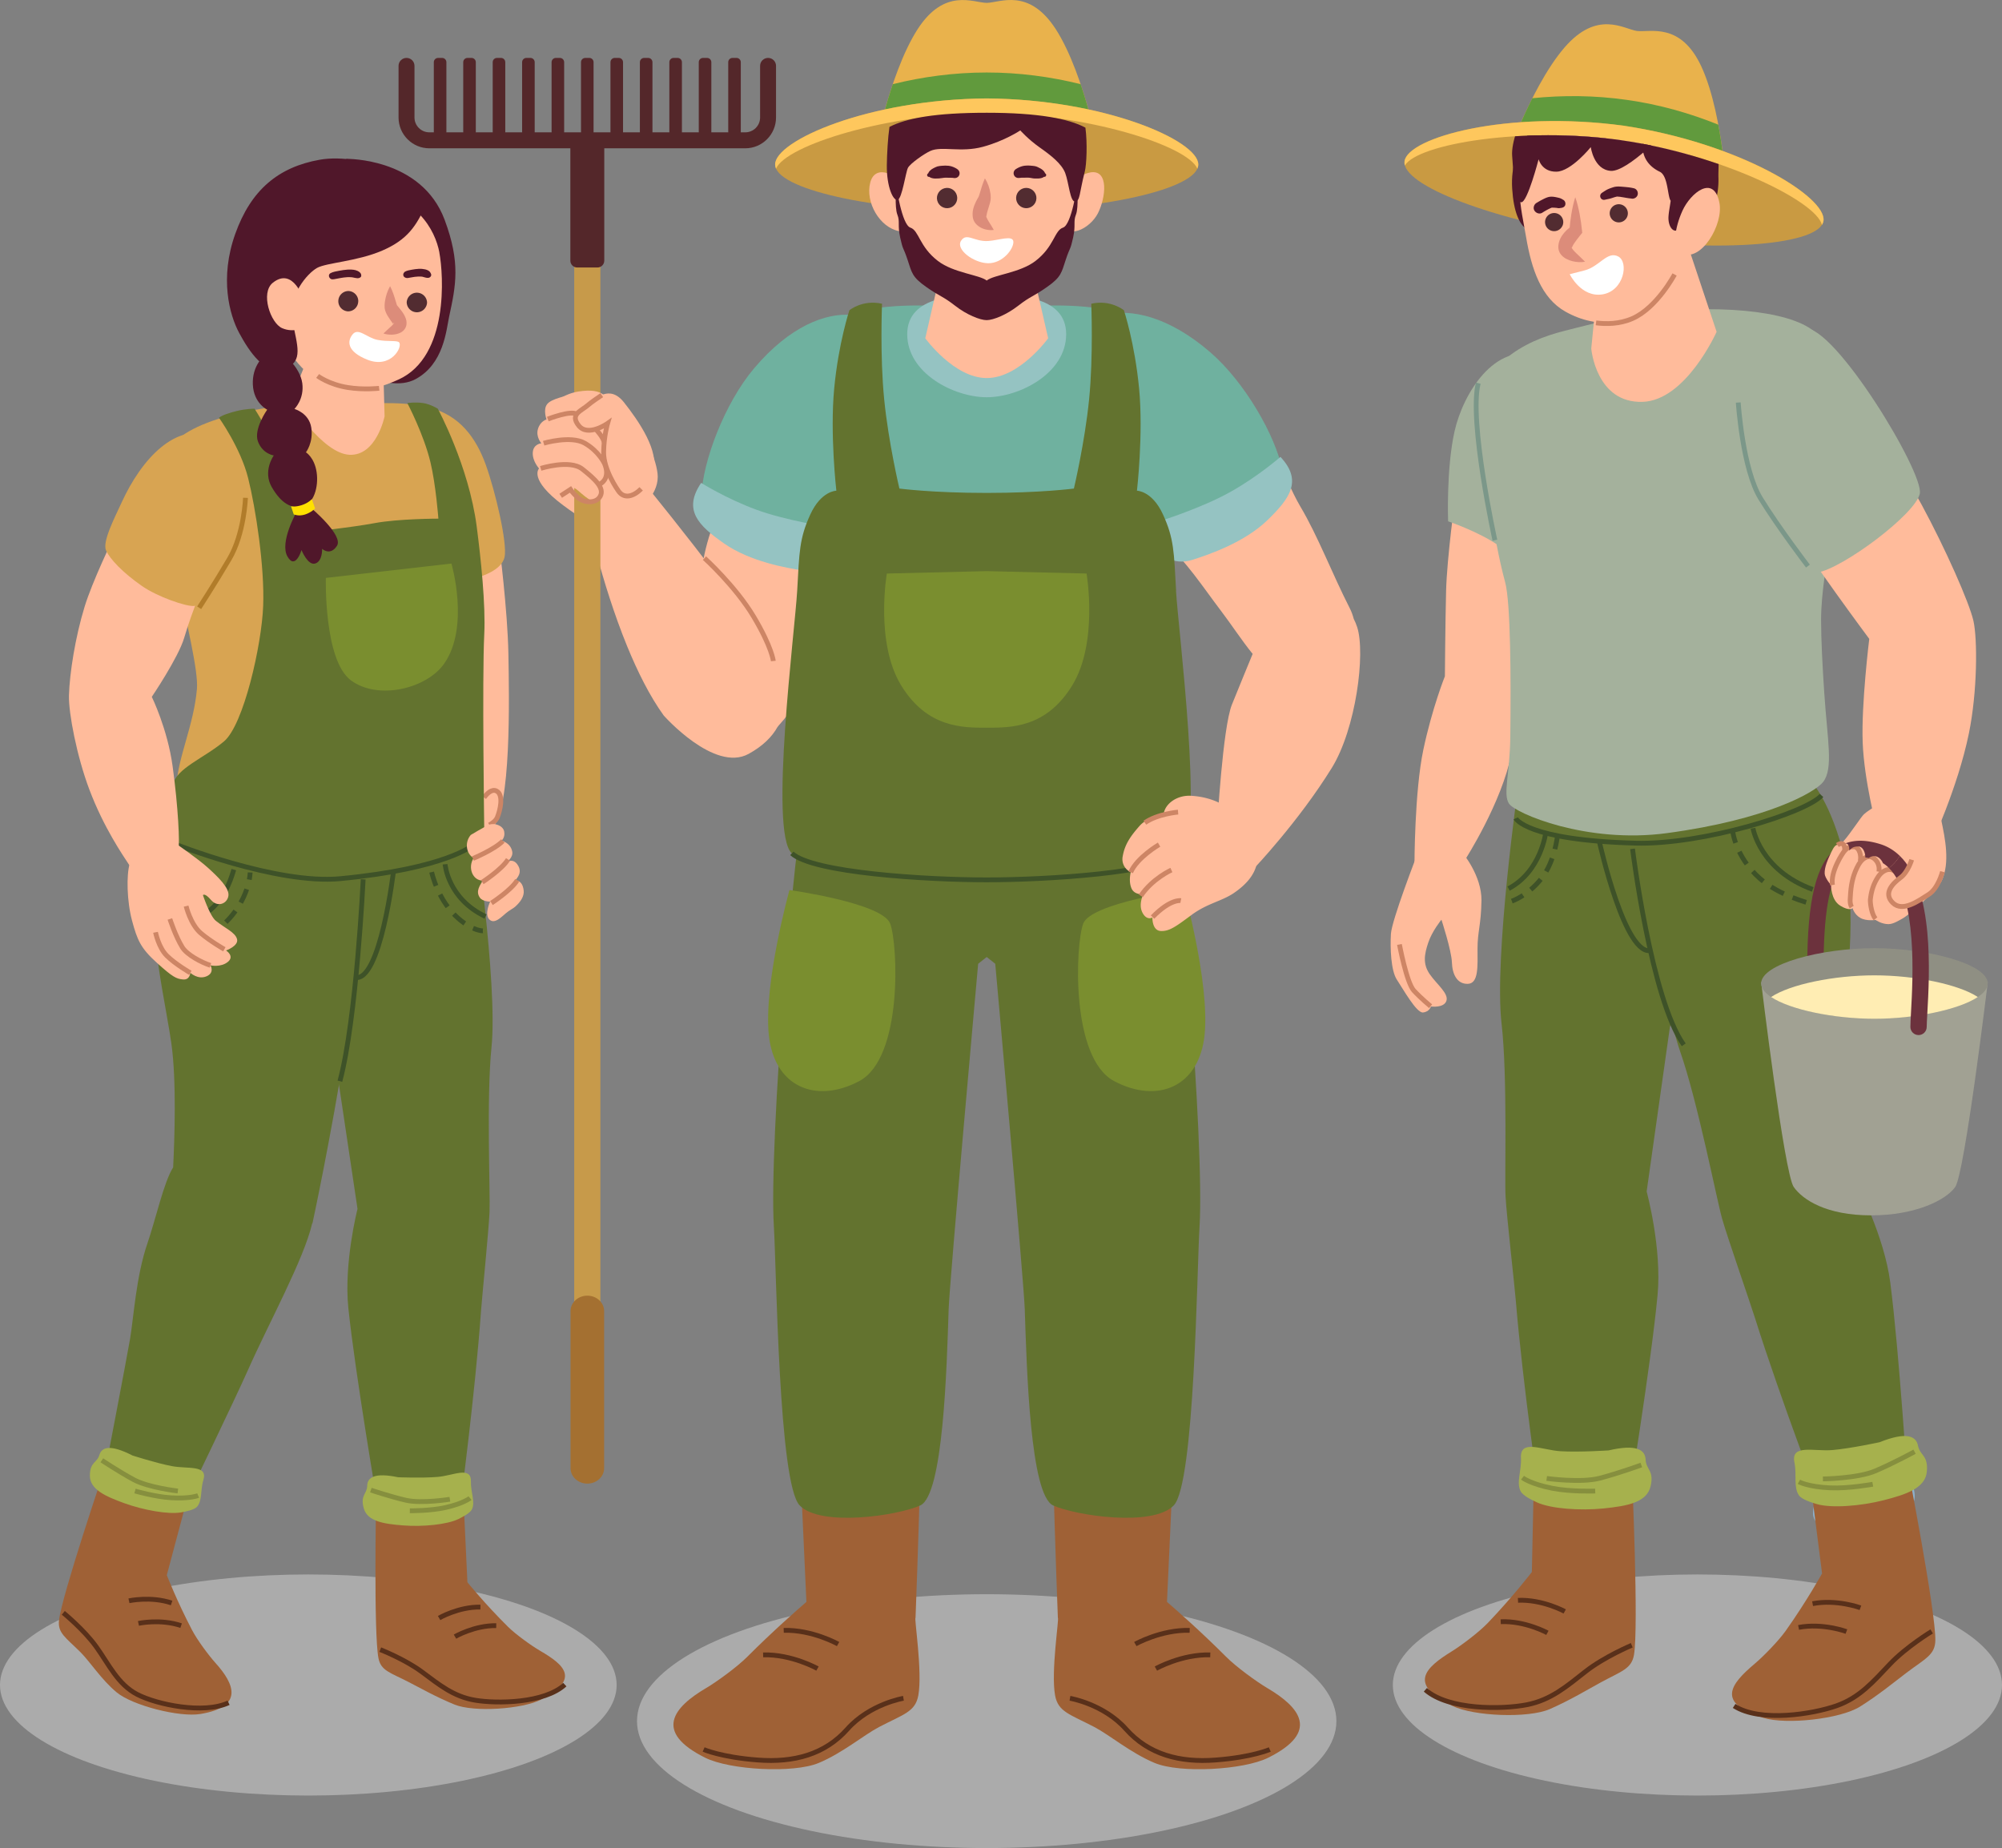 <svg id="OBJECTS" xmlns="http://www.w3.org/2000/svg" viewBox="0 0 417.18 385.15"><rect x="0" y="0" width="417.18" height="385.15" fill="#808080" stroke="none"/><defs><clipPath id="clippath"><path d="M337.84 29.22c-20.37-2.9-42.37.75-45.08 5.26 1.41 4.93 16.41 37.02 39.09 40.49 22.74 3 45.09-23.77 47.82-28.11-1.35-5.09-21.45-14.73-41.82-17.63Z" style="fill:none"/></clipPath><style>.cls-1{stroke:#59301a}.cls-1,.cls-2,.cls-3,.cls-7,.cls-8,.cls-9{fill:none;stroke-miterlimit:10}.cls-10{fill:#a6b14d}.cls-12{fill:#fff}.cls-13{fill:#9f6136}.cls-14{fill:#619a3d}.cls-17{fill:#d9d9d9;opacity:.49}.cls-18{fill:#a4b19c}.cls-2{stroke-dasharray:0 0 3 2}.cls-2,.cls-7{stroke:#3e5228}.cls-19{fill:#e9b24c}.cls-3{stroke:#cd8565}.cls-21{fill:#50172a}.cls-23{fill:#ffbb9b}.cls-24{fill:#63732f}.cls-25{fill:#6c323d}.cls-26{fill:#d8a452}.cls-27{fill:#dc8c7a}.cls-28{fill:#c99a42}.cls-30{fill:#95c3c2}.cls-31{fill:#6fb19f}.cls-33{fill:#7a8e2f}.cls-8{stroke:#7b9789}.cls-34{fill:#522c31}.cls-35{fill:#fec75d}.cls-36{fill:#54272a}.cls-9{stroke:#868f3e}</style></defs><ellipse class="cls-17" cx="205.61" cy="358.7" rx="72.87" ry="26.45"/><path class="cls-13" d="M264.11 351.83c-2.37-1.41-6.55-4.46-8.67-6.6-5.15-5.17-10.51-9.87-12.26-11.38l1.17-25.61-24.83 1.15s.41 14.54.92 27.79c.31.03-1.48 11.21-.58 16.16.63 3.45 3.1 3.93 8.19 6.59 3.18 1.67 7.61 5.42 12.57 7.49 5.27 2.2 18.51 1.47 23.67-1.1 10.84-5.41 6.54-10.52-.17-14.49Z"/><path class="cls-1" d="M236.58 342.64s5.36-3.02 11.33-2.86m-7.04 7.97s5.36-3.02 11.33-2.86m-29.24 9.05s7.01 1.17 11.69 6.43 11.11 7.02 18.7 6.43c7.6-.58 11.25-2.19 11.25-2.19"/><path class="cls-13" d="M147.11 351.83c2.37-1.41 6.55-4.46 8.67-6.6 5.15-5.17 10.51-9.87 12.26-11.38l-1.17-25.61 24.83 1.15s-.41 14.54-.92 27.79c-.31.03 1.48 11.21.58 16.16-.63 3.45-3.1 3.93-8.19 6.59-3.18 1.67-7.61 5.42-12.57 7.49-5.27 2.2-18.51 1.47-23.67-1.1-10.84-5.41-6.54-10.52.17-14.49Z"/><path class="cls-1" d="M174.64 342.64s-5.36-3.02-11.33-2.86m7.04 7.97s-5.36-3.02-11.33-2.86m29.24 9.05s-7.01 1.17-11.69 6.43-11.11 7.02-18.7 6.43c-7.6-.58-11.25-2.19-11.25-2.19"/><path class="cls-24" d="M243.4 166.38c-.93-2.73-74.65-2.73-75.59 0-2.2 6.47-7.63 72.03-6.55 89.25.55 8.82.99 53.62 5.38 58.12 4.39 4.51 20.33 2.15 25.12 0s5.52-28.45 5.92-40.9c.17-5.52 6.15-71.99 6.15-71.99s.66-.52 1.78-1.41c1.12.89 1.78 1.41 1.78 1.41s5.98 66.47 6.15 71.99c.41 12.45 1.13 38.75 5.92 40.9s20.73 4.51 25.12 0c4.39-4.5 4.83-49.31 5.38-58.12 1.08-17.22-4.36-82.78-6.55-89.25Z"/><path class="cls-33" d="M164.51 185.49s19.37 2.69 20.99 7c1.61 4.3 2.69 27.99-6.46 32.83s-17.76 1.08-18.84-9.69c-1.08-10.76 4.31-30.14 4.31-30.14m82.2 0s-19.37 2.69-20.99 7c-1.61 4.3-2.69 27.99 6.46 32.83s17.76 1.08 18.84-9.69c1.08-10.76-4.31-30.14-4.31-30.14"/><path class="cls-23" d="M282.8 130.67c-.2-.62-.44-1.17-.7-1.68-.21-.79-.48-1.54-.83-2.22-3.75-7.36-6.63-15.03-10.32-21.24s-7.25-18.97-15.98-21.6c-8.73-2.62-16.78 9.42-19.09 15.35-2.3 5.93 4.87 13.64 7.59 14.95 2.73 1.32 7.74 8.87 10.95 13.06 2.06 2.7 4.43 6.32 6.61 8.99-.87 2.11-2.85 6.91-4.32 10.56-1.93 4.81-3.07 25.34-3.07 25.34l7.62 8.87s9.34-9.81 16.26-21.01c5.03-8.15 7.07-23.87 5.28-29.38Z"/><path class="cls-31" d="M245.71 176.94s-.86-42.5-1.26-50.74c-.54-11.38 1.82-39.57-1.93-52.77-3.67-12.9-27.5-9.31-36.91-9.31s-33.25-3.59-36.91 9.31c-3.75 13.2-1.39 41.39-1.93 52.77-.39 8.24-1.26 50.74-1.26 50.74s24.21 4.62 40.1 4.62 40.1-4.62 40.1-4.62"/><path class="cls-19" d="M229.58 34.45c0 .06-3.36-18.71-9.57-28.36-5.62-8.7-11.59-5.54-14.4-5.49-2.81-.04-8.78-3.2-14.4 5.49-6.21 9.65-9.57 28.42-9.57 28.36 15.95-.65 31.99-.65 47.95 0Z"/><path class="cls-14" d="M229.58 34.45s-1.52-8.4-4.4-16.91c-6.21-1.54-12.77-2.43-19.57-2.43-6.79 0-13.36.89-19.57 2.43-2.88 8.52-4.4 16.91-4.4 16.91 15.95-.65 31.99-.65 47.95 0Z"/><path class="cls-28" d="M249.7 34.28c.04 5.03-19.74 9.63-44.09 9.88-24.35-.25-44.12-4.85-44.09-9.88 0-4.97 19.49-13.57 44.09-13.76 24.6.19 44.09 8.79 44.09 13.76"/><path class="cls-35" d="M205.61 23.59c20.6 0 41.88 6.73 43.9 11.57.12-.29.19-.58.19-.89 0-4.97-19.49-13.57-44.09-13.76-24.6.19-44.09 8.79-44.09 13.76 0 .3.07.6.19.89 2.01-4.85 23.3-11.57 43.9-11.57"/><path class="cls-30" d="M205.61 61.4c-5.89 0-16.56.09-16.56 8.25s9.76 13.14 16.56 13.14 16.56-4.98 16.56-13.14-10.67-8.25-16.56-8.25"/><path class="cls-23" d="m218.42 70.5-3.24-14.08s-5.5 1.72-9.56 1.72-9.57-1.72-9.57-1.72l-3.24 14.08s5.99 8.29 12.81 8.29 12.8-8.29 12.8-8.29m-37.07-32.47c-1.08 4.11 1.95 9.36 5.98 10.14 4.04.78 3.32-5.3 1.67-8.51-1.65-3.2-6.57-5.74-7.65-1.63m45.76-2.07c-4.03.78-7.05 6.03-5.98 10.14 1.08 4.11 6 1.58 7.65-1.64 1.65-3.21 2.37-9.29-1.67-8.51Z"/><path class="cls-23" d="M188.58 25.98c-1.52 3.64-2.19 7.98-2.19 12.64 0 12.83 7.18 23.23 19.22 23.23s19.22-10.4 19.22-23.23c0-4.66-.67-9-2.19-12.64-3.76-1.34-9.24-2.47-17.03-2.47s-13.26 1.13-17.03 2.47"/><path class="cls-27" d="M205.24 37.17c.62.99.98 2.02 1.15 3.14.07.57.14 1.14-.09 1.97-.15.52-.3 1-.43 1.42s-.23.78-.28 1.08c-.01.07-.02.15-.02.21 0 .03-.04-.03-.05 0-.02.03-.01.17.06.33.27.68.93 1.53 1.51 2.6-.63.1-1.21.02-1.79-.12-.57-.16-1.13-.4-1.67-.88-.26-.24-.54-.54-.73-.99-.1-.21-.18-.52-.2-.75-.02-.19-.03-.37-.03-.56 0-.73.19-1.37.4-1.92s.47-1.02.71-1.45c.14-.14.28-.61.42-1.06.28-.93.56-1.96 1.04-3.02"/><path class="cls-12" d="M205.9 50.23c-2.91.18-4.49-1.85-5.64-.04s2.64 4.62 5.63 4.67 5.29-2.88 5.28-4.43c-.01-1.54-3.02-.34-5.27-.2"/><path class="cls-34" d="M214.36 39.22c-1.13-.28-2.28.41-2.56 1.55-.28 1.13.42 2.28 1.55 2.56s2.28-.42 2.56-1.55-.42-2.28-1.55-2.56"/><path class="cls-21" d="M212.51 37.08c.13-.02.14-.02.03-.01.05 0 .1-.01.15-.02.12-.01.23-.02.35-.02h.6c.23-.01.47-.01.7 0 .1 0 .2.02.3.03.15.02.13.01-.04 0 .05 0 .1.02.15.02.3.05.59.12.89.12h.65c.45 0 1.09-.12 1.39-.47l-.21.12h.17c.38.01.5-.51.19-.7a.4.4 0 0 1-.15-.11l.12.21c-.07-.52-.65-.97-1.09-1.19-.27-.13-.55-.3-.84-.38-.3-.09-.63-.11-.94-.14q-.705-.075-1.41 0c-.65.08-1.26.34-1.81.69-.43.27-.61.79-.41 1.26.21.49.69.67 1.19.58Z"/><path class="cls-34" d="M196.85 39.22c1.13-.28 2.28.41 2.56 1.55.28 1.13-.42 2.28-1.55 2.56s-2.28-.42-2.56-1.55.42-2.28 1.55-2.56"/><path class="cls-21" d="M199.49 35.24c-.56-.35-1.16-.62-1.81-.69q-.705-.075-1.41 0c-.31.03-.64.05-.94.14-.28.08-.57.25-.84.38-.44.22-1.02.68-1.09 1.19l.12-.21s-.1.08-.15.11c-.31.19-.19.71.19.7h.17l-.21-.12c.3.35.9.46 1.34.47.55.01 1.06-.03 1.59-.12.05 0 .1-.02.15-.02-.17.02-.18.02-.04 0 .1 0 .2-.02.3-.03.22-.01.43-.02.65 0 .22.01.43 0 .65.01.1 0 .2 0 .3.01.07 0 .13.01.2.02-.11-.01-.1 0 .03.01.5.09.98-.09 1.19-.58.2-.47.02-.99-.41-1.26Z"/><path class="cls-3" d="M196.39 59.15s1.99 2.57 9.22 2.57 9.22-2.57 9.22-2.57"/><path class="cls-21" d="M185.35 26.45c-.33 2.21-.52 5.62-.55 7.95-.06 4.6 1.36 7.55 2.27 7.25s1.66-5.74 2.12-6.65c.45-.91 3.45-3 4.72-3.56 2.36-1.04 6.33.4 10.9-.84s7.8-3.42 7.8-3.42 1.64 1.85 3.99 3.51c2.34 1.65 4.62 3.4 5.37 5.37.75 1.96 1.02 6.09 2.08 5.94s.81-1.58 2-6.24c.37-1.45.57-5.87.13-9.16-3.52-1.87-9.86-3.1-20.55-3.1s-16.69 1.11-20.26 2.94Z"/><path class="cls-21" d="M224.47 38.62s-1.15 8.22-2.96 8.82-1.81 3.93-5.74 6.95c-3.25 2.5-8.69 2.87-10.16 4.08-1.47-1.2-6.91-1.58-10.16-4.08-3.93-3.02-3.93-6.34-5.74-6.95-1.81-.6-2.96-8.82-2.96-8.82s-.36 4.59.24 6.1 0 2.11.6 4.83.6 1.81 1.51 4.53.91 3.63 3.93 5.74 3.32 1.81 6.04 3.93c2.34 1.82 5.13 2.97 6.53 2.97s4.19-1.15 6.53-2.97c2.72-2.11 3.02-1.81 6.04-3.93 3.02-2.11 3.02-3.02 3.93-5.74s.91-1.81 1.51-4.53 0-3.32.6-4.83.24-6.1.24-6.1Z"/><path class="cls-23" d="M112.33 97.63s-1.41-1.51-1.31-3.32c.11-1.8 1.79-1.92 1.79-1.92s-1.2-1.34-.71-2.99c.49-1.66 1.79-1.98 1.79-1.98s-.76-2.03.11-3.17 3.62-1.64 6.82-2.51c3.97-1.08 4.33 2.1 4.33 2.1s4.06 2.35 6.4 3.99 5.01 7.03 5.47 10.85-2.99 7.87-7.59 9.2c-4.61 1.33-4.73 2.9-12.07-2.57s-5.02-7.69-5.02-7.69Zm32.32 34.61s.81-9.23 1.91-15.5c1.1-6.28 4.37-13.29 4.37-13.29l21.25 5.28s.71 9.66-1.03 20.54c-.89 5.58-2.43 11.49-5.05 16.57-.98 1.9-2.38 3.79-4.1 5.66 0 0-8.28-1.92-14.19-5.82-4.21-2.79-3.16-13.43-3.16-13.43Z"/><path class="cls-23" d="M159.03 133.6c-2.2-3.34-6.54-9.44-9.93-13.99-5.7-7.65-13.83-17.64-13.83-17.64l-13.07 4.83s3 14.45 8.47 27.84c2.17 5.31 4.73 10.46 7.64 14.48 0 0 10.54 11.94 17.7 7.99 11.78-6.49 6.94-17.55 3.02-23.5Z"/><path style="fill:#c79a4a" d="M119.66 45.57h5.45v245.41h-5.45z"/><path d="M125.89 305.98c0 1.78-1.57 3.22-3.5 3.22s-3.5-1.44-3.5-3.22v-32.74c0-1.77 1.57-3.21 3.5-3.21s3.5 1.44 3.5 3.21z" style="fill:#a47031"/><path class="cls-36" d="M120.28 27.8h4.21c.79 0 1.43.64 1.43 1.43v25.09c0 .79-.64 1.43-1.43 1.43h-4.21c-.79 0-1.43-.64-1.43-1.43V29.23c0-.79.64-1.43 1.43-1.43"/><path class="cls-36" d="M155.31 30.91H89.47c-3.54 0-6.42-2.88-6.42-6.42V13.73c0-.92.74-1.66 1.66-1.66s1.66.74 1.66 1.66v10.76c0 1.7 1.39 3.09 3.09 3.09h65.84c1.71 0 3.09-1.39 3.09-3.09V13.73c0-.92.74-1.66 1.66-1.66s1.66.74 1.66 1.66v10.76c0 3.54-2.88 6.42-6.42 6.42Z"/><path class="cls-36" d="M91.29 12.07h.84c.49 0 .89.4.89.89v14.55c0 .49-.4.89-.89.89h-.84c-.49 0-.89-.4-.89-.89V12.96c0-.49.4-.89.89-.89m6.13 0h.84c.49 0 .89.4.89.89v14.55c0 .49-.4.89-.89.89h-.84c-.49 0-.89-.4-.89-.89V12.96c0-.49.4-.89.89-.89m6.14 0h.84c.49 0 .89.4.89.89v14.55c0 .49-.4.89-.89.89h-.84c-.49 0-.89-.4-.89-.89V12.96c0-.49.4-.89.89-.89m6.13 0h.84c.49 0 .89.4.89.89v14.55c0 .49-.4.89-.89.89h-.84c-.49 0-.89-.4-.89-.89V12.96c0-.49.4-.89.89-.89m6.14 0h.84c.49 0 .89.4.89.89v14.55c0 .49-.4.89-.89.89h-.84c-.49 0-.89-.4-.89-.89V12.96c0-.49.4-.89.89-.89m6.13 0h.84c.49 0 .89.4.89.89v14.55c0 .49-.4.89-.89.89h-.84c-.49 0-.89-.4-.89-.89V12.96c0-.49.4-.89.89-.89m6.14 0h.84c.49 0 .89.4.89.89v14.55c0 .49-.4.89-.89.89h-.84c-.49 0-.89-.4-.89-.89V12.96c0-.49.4-.89.89-.89m6.13 0h.84c.49 0 .89.4.89.89v14.55c0 .49-.4.89-.89.89h-.84c-.49 0-.89-.4-.89-.89V12.96c0-.49.4-.89.89-.89m6.14 0h.84c.49 0 .89.4.89.89v14.55c0 .49-.4.89-.89.89h-.84c-.49 0-.89-.4-.89-.89V12.96c0-.49.4-.89.89-.89m6.13 0h.84c.49 0 .89.4.89.89v14.55c0 .49-.4.89-.89.89h-.84c-.49 0-.89-.4-.89-.89V12.96c0-.49.4-.89.89-.89m6.14 0h.84c.49 0 .89.4.89.89v14.55c0 .49-.4.89-.89.89h-.84c-.49 0-.89-.4-.89-.89V12.96c0-.49.4-.89.89-.89"/><path class="cls-23" d="M115.83 101.9s2.55-1.47 4.59.31c2.04 1.77 3.95 3.47 4.66 1.21.7-2.26-.14-2.49-.14-2.49s1.73.66 1.5-1.92-1.12-3.97-1.12-3.97 2.66-.66 2.12-2.51-1.51-3.78-1.51-3.78 2.43-.35 1.62-3.12c-.81-2.78-1.67-4.84-6.92-4.05-2.98.45-5.47 2.24-5.82 3.67s1.01 16.66 1.01 16.66Z"/><path class="cls-3" d="M114.15 87.34s4.97-1.96 6.11-.97m-6.97 6s5.66-1.68 8.57 0c2.91 1.67 4.07 4.17 4.07 4.17s1.55 2.98-.99 4.4"/><path class="cls-3" d="m116.84 103.33 2.02-1.32s.35.56 1.45 1.62 3.83 1.52 4.77-.21-1.13-3.59-3.73-5.66c-2.61-2.07-8.68-.14-8.68-.14m11.56-8.07s1.48 1.55 1.7 2.69"/><path class="cls-23" d="M128.86 102.3c-.15-.21-3.11-4.39-3.07-8.09.04-3.32.82-5.98.82-5.98s-4.09 2.9-6.02.46.59-3.03 2.13-4.43c1.33-1.21 4.31-4.18 7.3-.41 2.99 3.76 7.64 10.47 5.93 14.48s-5.28 6.64-7.09 3.98Z"/><path class="cls-3" d="M133.61 101.88c-1.66 1.65-3.58 2.15-4.75.43-.15-.21-3.11-4.39-3.07-8.09.04-3.32.82-5.98.82-5.98s-4.09 2.9-6.02.46.59-3.03 2.13-4.43c.42-.38 1.99-1.46 2.68-1.92m21.4 33.97s6.5 5.89 10.27 12.23c3.78 6.34 4.08 9.21 4.08 9.21"/><path class="cls-31" d="M177.39 65.63c-5.31-.43-12.78 2.29-20.24 11.12-6.18 7.31-10.75 19.47-10.99 26.65-.08 2.47 22.98 9.73 25.25 10.02s8.76-18.35 10.28-25.35c2.11-9.69 5.94-21.62-4.31-22.45Z"/><path class="cls-30" d="M146.11 100.64s5.24 3.29 11.54 5.6c6.3 2.3 15.04 3.6 15.04 3.6s3.72-.37 2.93 3.41-4.13 6.26-7.94 5.7-11.4-1.91-16.8-5.69c-5.4-3.77-8.59-6.99-4.78-12.61Z"/><path class="cls-31" d="M230.41 65.59c5.17-1.26 12.98.24 21.74 7.78 7.25 6.24 13.69 17.52 15.06 24.58.47 2.42-21.15 13.24-23.35 13.89s-11.55-16.73-14.16-23.41c-3.61-9.23-9.28-20.41.71-22.85Z"/><path class="cls-30" d="M266.82 95.22s-4.65 4.08-10.51 7.35-14.29 5.93-14.29 5.93-3.73.22-2.36 3.83 5.07 5.53 8.74 4.37 10.95-3.69 15.69-8.27c4.73-4.58 7.37-8.26 2.73-13.21"/><path class="cls-24" d="M245.08 123.11c-.45-8.16-.45-10.88-2.72-15.86s-5.44-4.98-5.44-4.98 1.36-11.78.45-21.3-3.17-16.31-3.17-16.31-2.72-2.27-6.8-1.36c0 0 .45 10.88-.45 19.94-.91 9.06-3.17 18.58-3.17 18.58s-6.85.91-18.18.91-18.18-.91-18.18-.91-2.27-9.52-3.17-18.58c-.91-9.06-.45-19.94-.45-19.94-4.08-.91-6.8 1.36-6.8 1.36s-2.27 6.8-3.17 16.31.45 21.3.45 21.3-3.17 0-5.44 4.98-2.27 7.7-2.72 15.86-5.89 50.3-1.13 54.73c4.34 4.04 27.91 5.52 40.6 5.52s36.26-1.48 40.6-5.52c4.76-4.44-.67-46.58-1.13-54.73Z"/><path class="cls-33" d="m226.42 119.53-20.81-.5-20.81.5s-2.48 14.37 2.97 23.29 12.87 8.84 17.84 8.84 12.39.08 17.84-8.84 2.97-23.29 2.97-23.29"/><path class="cls-7" d="M165.01 177.85c4.34 4.04 27.91 5.52 40.6 5.52s36.26-1.48 40.6-5.52"/><path class="cls-23" d="M260.38 173.3c-2.8-4.75-7.05-7.15-12.18-7.45-3.01-.18-5.59 1.76-5.73 4-2.5 1.44-3.34.38-5.08 2.36-1.74 1.99-3 3.72-3.43 6.21a2.98 2.98 0 0 0 1.67 3.35s-.49 1.8.13 3.32 2.49 1.26 2.49 1.26-1.08 2.13-.18 3.86 2.07 1.01 2.07 1.01-.1 2.71 1.74 2.81c1.84.09 3.25-1.01 6.49-3.4 3.18-2.34 6.2-2.81 8.66-4.46 5.64-3.79 6.15-8.11 3.35-12.86Z"/><path class="cls-3" d="M246.06 187.7s-2.14-.42-5.89 3.43m5.32-21.88s-4.27.36-6.92 2.21m2.96 4.57s-4.56 2.66-5.91 5.75m8.48-.46s-3.98 1.79-6.37 5.38"/><ellipse class="cls-17" cx="64.25" cy="351.17" rx="64.25" ry="23.04"/><path class="cls-23" d="M104.01 113.44s1.77 13.68 1.93 22.86c.16 9.19.64 32.27-3.37 36.33s-16.22-9.4-16.22-9.4 2.41-22.01 3.37-30.98c.96-8.98 3.69-18.8 3.69-18.8h10.6Z"/><path class="cls-23" d="M100.14 167.35s1.7-3.29 3.29-2.51.77 4.05.2 5.48c-.58 1.43-3.02 2.2-3.02 2.2z"/><path class="cls-3" d="M100.87 166.21c.64-.86 1.62-1.83 2.57-1.37 1.59.78.77 4.05.2 5.48-.28.7-1 1.24-1.67 1.61"/><path class="cls-24" d="M65.87 172.23c-6.03-.28-28.82-.81-28.82-.81s-4.78 8.79-4.62 23.49c.07 5.77 2.42 16.49 3.27 22.49 1.11 7.76.67 20.1.38 25.9-1.93 3-3.64 10.84-5.38 15.89-2.35 6.86-2.84 15.39-3.61 19.92-.78 4.53-5.45 28.85-5.45 28.85s3.04 3.35 8.51 5.44c5.46 2.09 8.34-.06 8.34-.06s10.46-21.67 13.14-27.72c4.35-9.83 11.73-23.24 13.43-30.68.02 0 .04-.02.06-.02 0 0 3.72-17.16 7.02-37.82 2.8-17.52 5.38-44.03 5.38-44.03l-11.66-.83Z"/><path class="cls-13" d="m34.75 328.31 4.49-16.84s-3.82-.09-9.7-1.7c-3.53-.96-7.75-3.57-7.75-3.57s-8.86 26.16-9.49 31.47c-.31 2.67 1.38 3.59 4.49 6.68 1.94 1.94 4.33 5.69 7.48 8.32 3.35 2.8 13.15 5.26 17.49 4.54 9.1-1.51 7.12-6.23 3.12-10.66-1.41-1.57-3.77-4.75-4.84-6.79-3.16-6.03-5.27-11.46-5.27-11.46Z"/><path class="cls-1" d="M26.87 333.62s4.58-1 8.89.46m-6.91 4.25s4.57-1 8.89.47m-24.55-2.67s4.27 3.46 6.87 7.08 4.47 7.82 8.55 9.93 13.8 4.16 19.02 1.73"/><path class="cls-7" d="M35.1 191.88s9.88 2.6 13.62-10.65m-14.38 14.3s.56.16 1.47.29"/><path d="M37.85 195.97c2.09.03 4.77-.36 7.1-2.01 3.65-2.59 5.89-6.32 6.76-9.63" style="fill:none;stroke-miterlimit:10;stroke:#3e5228;stroke-dasharray:0 0 3.08 2.05"/><path class="cls-7" d="M51.95 183.32c.09-.51.16-1.01.18-1.49"/><path class="cls-10" d="M27.55 303.32s4.95 1.6 8.24 2.23c3.3.64 7.58-.32 6.59 2.87-.65 2.11-.19 4.3-1.32 5.6-.58.66-2.37 1.01-3.29 1.17-2.72.48-7.91-.48-11.87-1.91-3.96-1.44-7.17-2.87-7.17-5.74s1.48-2.63 1.98-4.31 2.31-2.23 6.84.08Z"/><path class="cls-9" d="M21.22 304.34s3.61 2.41 6.67 4.05c3.06 1.65 9.17 2.35 9.17 2.35m-8.93 0s4.2 1.22 7.52 1.41c4 .24 5.64-.47 5.64-.47"/><path class="cls-24" d="M65.72 173.44c6.04.14 32.87-3.51 32.87-3.51s5.2 34.99 3.83 48.32c-1.08 10.52-.24 30.51-.41 34.35-.17 3.85-1.56 17.67-1.78 20.69-1.2 16.97-4.34 40.59-4.34 40.59s-3.27 1.01-8.65 1.26c-5.04.23-8.48-1.12-8.48-1.12s-4.75-27.79-6.17-41.39c-.98-9.41 1.91-20.69 1.91-20.69l-4.88-32.68s-6.65-18.84-6.73-30.82c-.07-11.98 2.82-15.01 2.82-15.01Z"/><path class="cls-13" d="m97.4 329.74-.82-17.42s-3.66 1.08-9.75 1.36c-3.65.17-8.46-1.02-8.46-1.02s-.52 27.65.49 32.9c.51 2.64 2.4 2.99 6.29 4.99 2.44 1.26 5.78 3.15 9.57 4.7 4.03 1.64 14.11.97 18.02-1.04 8.21-4.23 4.96-7.18-.19-10.17-1.82-1.06-5.03-3.37-6.67-4.98-4.83-4.78-8.48-9.3-8.48-9.3Z"/><path class="cls-1" d="M91.5 337.21s4.05-2.36 8.61-2.28m-5.3 6.16s4.05-2.36 8.6-2.29m-24.17 5s5.11 1.99 8.68 4.64 6.55 5.14 11.08 5.9c4.52.76 14.46.67 18.7-3.25"/><path class="cls-10" d="M82.93 307.87s5.04.21 8.29-.07c3.25-.27 7.01-2.35 6.91.99-.06 2.21.94 4.2.22 5.75-.37.8-1.96 1.61-2.77 2.02-2.42 1.19-7.52 1.67-11.59 1.35s-7.45-.84-8.2-3.6.7-2.93.73-4.68 1.58-2.77 6.42-1.76Z"/><path class="cls-9" d="M77.28 310.55s4 1.35 7.29 2.11c3.28.76 9.18-.2 9.18-.2m-8.35 2.4s4.25.04 7.4-.67c3.8-.85 5.15-1.97 5.15-1.97"/><path class="cls-7" d="M92.75 180.12s.53 7.16 8.43 10.9"/><path class="cls-2" d="M89.95 181.76s1.25 5.96 5.64 9.72c3.05 2.61 5.02 2.51 5.02 2.51"/><path class="cls-7" d="M36.09 175.77s21.48 8.62 34.81 7.35c22.25-2.12 27.7-7.02 27.7-7.02m-22.92 7.16s-1.4 29.22-4.85 42.07"/><path class="cls-7" d="M82.03 181.34s-2.77 23.62-8.11 22.35"/><path class="cls-26" d="M36.44 171.95s11.47 6.39 30.14 8.16c9.99.95 32.81-6.81 32.81-6.81s-1.47-17.07.27-27.57c.78-4.67.31-25.54.31-25.54s4.54-1.25 5.17-4.07-1.88-13.63-3.92-19.28c-2.04-5.64-5.48-10.35-11.83-11.92-2.59-.64-5.51-.91-8.69-.9-2.75.01-6.96-.25-11.64-.17-13.97.24-31.48 3.67-34.25 10.6-3.69 9.26 6.85 41.56 6.23 49.09-.63 7.52-4.01 14.45-4.24 20.06-.19 4.5-.37 8.37-.37 8.37Z"/><path class="cls-24" d="M45.64 87.07s4.51 6.31 6.07 12.58c1.57 6.27 3.45 18.49 3.13 26.64-.31 8.15-4.07 24.76-8.15 28.21-4.07 3.45-10.03 5.64-10.66 9.09s-.31 9.4-.31 9.4 22.88 11.28 40.43 7.84c17.55-3.45 24.76-7.84 24.76-7.84s-.46-31.62 0-40.75c.31-6.27-.71-15.84-1.57-22.49-1.65-12.69-8.11-24.57-8.11-24.57s-1.54-.96-3.06-1.18c-1.65-.24-3.29 0-3.29 0s3.41 6.46 4.82 12.34c1.13 4.71 1.65 11.75 1.65 11.75s-8.31 0-13.32.94c-5.02.94-14.1 1.88-14.1 1.88s-3.13-9.09-4.7-13.79-6.19-11.95-6.19-11.95-1.81.02-3.64.47c-1.48.36-3.06.85-3.76 1.41Z"/><path class="cls-21" d="M72.27 33.11s15.55-.24 20.38 12.69c3.36 8.99 2.33 13.74.95 20.15-.61 2.81-1.09 9.9-7.03 13.08s-17.39-2.75-22.8-12.66c-5.42-9.91-3.12-29.18 8.5-33.26"/><path class="cls-23" d="m79.79 74.02.35 12.75s-1.68 8.28-7.32 8.01c-5.65-.27-12.38-11.06-12.38-11.06l6.18-15.31z"/><path class="cls-23" d="M91.55 52.62c.88 4.65 2.01 21.62-8.42 26.44-13.78 6.36-22.82-.94-27.09-15.45s7.61-25.82 19.04-24.47c11.79 1.38 15.6 8.83 16.48 13.48Z"/><path class="cls-21" d="M88.81 42.5c-1.99 4.57-3.92 7.47-9.17 9.73-5.26 2.26-11.57 2.51-13.56 3.6-1.98 1.1-6.09 5.7-5.14 10.95s2.43 8.51-1.6 10.08-7.45-3.67-9.5-7.47c-2.04-3.8-4.1-11.41-.83-20.61s9-13.96 17.61-15.49c9.15-1.63 24.18 4.64 22.19 9.21"/><path class="cls-23" d="M63.3 62.52s-2.15-7.02-6.45-3.59c-2.63 2.1-.48 8.41 1.94 9.46s4.54-.14 4.54-.14l-.03-5.72Z"/><path class="cls-12" d="M73.49 69.67c1.2-1.45 2.94.73 5.2 1.17 2.11.41 4.1.05 4.48.52.78.97-1.73 5.56-6.63 3.6-4.23-1.69-4.25-3.84-3.05-5.29"/><path class="cls-27" d="M81.29 59.64c.54 1.05.86 2.09 1.15 3.07.08.24.13.48.21.69.03.11.07.2.1.27.03.03.05.03.09.08.16.21.49.58.8 1 .32.44.67.9.95 1.71.12.4.24 1.01-.02 1.69-.3.69-.72.95-1.04 1.14-.67.35-1.26.43-1.86.46-.6 0-1.17-.04-1.76-.25.43-.45.86-.79 1.24-1.16.38-.34.76-.68.93-.96.09-.12.06-.25-.06-.06-.09.17-.07.23-.13.15-.1-.17-.39-.55-.67-.96-.29-.43-.62-.88-.9-1.63-.07-.18-.13-.44-.16-.66-.02-.18-.03-.35-.02-.5.01-.31.03-.59.07-.87.17-1.11.49-2.17 1.07-3.2Z"/><path class="cls-21" d="M69.54 56.83c-.09 0-.19-.01-.28-.02v1.4c.28.02.57-.06.85-.11.27-.04.53-.1.8-.15.51-.09.9-.15 1.42-.18.24-.01.47-.02.71 0 .29.01.28.02.53.06.45.08 1.2.34 1.56-.08-.11.05-.22.09-.33.14h.06c.25-.03.49-.24.4-.52 0-.02-.01-.04-.02-.05v.25c.23-.68-.65-1.14-1.17-1.27-.53-.13-1.11-.14-1.66-.11-.58.04-1.16.13-1.74.24s-1.25.21-1.78.49c-.79.43-.09 1.63.7 1.21.08-.04.16-.09.24-.13.57-.31.27-1.11-.31-1.15Zm15.42-.26c-.08 0-.15-.02-.23-.03-.37-.04-.7.35-.7.7 0 .41.32.65.7.7.23.03.48-.04.71-.08.2-.03.4-.07.6-.1.1-.02.2-.03.3-.05.05 0 .1-.01.15-.02-.08.01-.05 0 .01 0 .21-.02.41-.04.62-.05h.57c.05 0 .09 0 .14.01.02 0 .17.02.06 0-.1-.01.04 0 .06.01.04 0 .09.02.13.03.39.09.75.25 1.15.22.37-.02.75-.39.6-.79-.11-.29-.27-.55-.54-.71-.2-.12-.45-.22-.68-.27-.45-.1-.92-.14-1.38-.11-.48.02-.95.1-1.42.18-.46.09-1.02.17-1.43.42.23.4.47.8.7 1.2.06-.04.13-.08.19-.12.23-.15.36-.43.28-.7-.08-.28-.32-.42-.6-.45Z"/><path class="cls-34" d="M88.99 63.08a2.122 2.122 0 0 1-4.24-.08 2.122 2.122 0 0 1 4.24.08m-14.34-.27a2.12 2.12 0 0 1-2.15 2.08 2.122 2.122 0 0 1 .08-4.24c1.17.02 2.1.99 2.08 2.16Z"/><path class="cls-3" d="M66.19 78.35s2.33 1.78 6.29 2.41c3.37.54 6.53.16 6.53.16"/><path class="cls-21" d="M56.67 73.32c-1.82.42-4.17 3.01-3.98 6.86.18 3.86 2.99 5.2 2.99 5.2s-2.9 4.06-1.92 6.65 3.29 2.89 3.29 2.89-2.38 3.3-.38 6.67c1.99 3.38 4.03 4.44 6.35 3.97s3.42-4.05 2.96-7.14-2.23-4.15-2.23-4.15 1.58-2.03 1.12-5.12-3.52-3.92-3.52-3.92 2.09-2.02 1.64-5.37-4.24-7.02-6.3-6.54Zm5.11 33.42s-3.55 6.27-1.89 9.22c1.66 2.94 2.94-1.32 2.94-1.32s1.31 3.28 2.86 2.8 1.43-3.06 1.43-3.06 1.68 1.57 3.1-.63c1.41-2.2-5.5-7.98-5.5-7.98l-2.93.97Z"/><path d="M60.64 105.52s.84.2 2.22-.24c1.39-.44 2.12-1.25 2.12-1.25l.68 1.94s-.82.86-2.13 1.27-2.32-.04-2.32-.04z" style="fill:#ffe000"/><path class="cls-33" d="m94.06 117.45-26.16 2.99s-.45 17.17 5.24 21.36 15.73 1.72 19.39-3.45c5.42-7.67 1.54-20.9 1.54-20.9Z"/><path class="cls-23" d="M24.48 110.45c-1.05 1.97-5.25 10.79-6.84 15.96-1.98 6.44-3.14 14-3.27 18.5-.1 3.72 1.66 12.77 4.24 19.61 3.03 8.04 7.04 13.78 8.23 15.62 2.2 3.39 9.79-.73 10.34-3.08.29-1.23-.02-8.72-1.21-17.36-1.07-7.82-4.34-14.47-4.34-14.47s5.55-8.2 6.75-12.3c1.93-6.58 4.34-11.09 4.34-13.99s-4.91-5.87-6.89-7.25c-4.32-3.01-10.3-3.21-11.35-1.24"/><path class="cls-23" d="M49.4 195.74c-.35-1.41-2.45-2.25-4.42-3.83-1.25-1-2.69-5.36-2.69-5.36s.35-.55 1.68 1.01 3.31.85 3.62-.8-2.15-3.99-4.24-5.89c-2.08-1.9-6.66-5.03-6.66-5.03s-8.92 1.69-9.65 4.1c-.72 2.41-.61 7.89.48 11.94s1.8 5.73 5.14 8.75 4.09 3.38 5.51 3.5 1.49-1.39 1.49-1.39 1.57 1.49 3.36.74c1.78-.75.84-2.29.84-2.29s2.17.48 3.63-.73c1.46-1.2-.38-2.37-.38-2.37s2.64-.95 2.29-2.36Z"/><path class="cls-3" d="M32.41 194.3s.63 3.19 2.37 4.9c1.73 1.72 4.88 3.55 4.88 3.55m-4.26-11.23s1.15 3.56 2.59 5.9c.94 1.54 3.93 3.15 5.87 3.77m-5.08-12.35s.92 3.82 3.05 5.63c2.13 1.8 4.92 3.37 4.92 3.37"/><path class="cls-26" d="M44.05 90.79c-7.37-2.71-14.47 4.66-18.7 13.92-1.42 3.11-4.08 8.2-3.25 10.02.83 1.81 3.5 4.62 7.47 7.39 3.17 2.22 9.33 4.39 10.97 4.16 1.63-.23 8.45-13.6 10.38-18.67 1.93-5.06.51-14.1-6.86-16.82Z"/><path d="M51.15 103.75s-.24 7.48-3.38 12.78c-3.13 5.31-6.27 10.13-6.27 10.13" style="fill:none;stroke-miterlimit:10;stroke:#b17c2a"/><path class="cls-23" d="M102.16 187.91s-1.56.01-2.15-.81c-1.01-1.4.12-2.69.59-3.58-2.12.02-3.19-2.72-1.9-4.7-1.48-.79-1.99-3.19-.6-4.81 0 0 2.79-1.69 3.84-2.13 1.05-.43 2.88.15 3.12 1.41.25 1.26-.55 1.91-.55 1.91s1.89.43 2.23 2.28c.23 1.21-1.05 2.1-1.05 2.1s1.2-.7 2.1.55c1.28 1.77-.22 2.98-.36 3.31.86.1 1.55.69 1.7 2.19.1 1.09-.54 2.09-1.32 2.89s-.69.59-1.87 1.4c-1.18.82-2.71 2.81-3.91 1.76-1.21-1.05.11-3.78.11-3.78Z"/><path class="cls-3" d="M102.41 188.2s4.08-2.64 5.37-4.74m-7.28.39s4.08-2.64 5.37-4.74m-7.32-.19s4.52-1.87 6.24-3.65"/><ellipse class="cls-17" cx="353.71" cy="351.17" rx="63.47" ry="23.04"/><path class="cls-19" d="M360.04 43.35c-.01.06-.69-19-5.48-29.43-4.34-9.4-10.69-7.12-13.48-7.47-2.78-.44-8.24-4.41-15.03 3.41-7.51 8.68-13.48 26.79-13.47 26.73 15.89 1.6 31.77 3.87 47.47 6.76Z"/><path class="cls-14" d="M360.04 43.35s-.33-8.53-1.98-17.37c-5.93-2.39-12.3-4.21-19.03-5.16-6.73-.96-13.36-1-19.72-.35-4.05 8.03-6.74 16.12-6.74 16.13 15.89 1.6 31.77 3.87 47.47 6.76Z"/><path class="cls-28" d="M379.98 46.01c-.67 4.99-20.89 6.75-45.04 3.57-24.07-3.68-43-11.02-42.26-16 .7-4.92 21.21-10.68 45.59-7.4 24.33 3.65 42.41 14.91 41.71 19.83"/><path class="cls-35" d="M337.84 29.22c20.39 2.9 40.52 12.56 41.83 17.65.16-.27.27-.55.31-.85.7-4.92-17.38-16.18-41.71-19.83-24.38-3.28-44.89 2.49-45.59 7.4-.04.3-.02.6.06.91 2.68-4.52 24.7-8.18 45.09-5.27Z"/><path class="cls-23" d="M303.28 103.37s-1.77 12.95-1.94 19.75-.25 17.82-.25 17.82-2.64 6.56-4.49 15.3-1.85 23.96-1.85 23.96l10.57-1.06s7.64-11.85 9.65-22.14c2.01-10.3 3.23-22.77 3.23-22.77l1.48-30.29-16.39-.56Z"/><path class="cls-23" d="M304.79 177.77s3.99 4.73 3.92 9.9c-.08 5.17-.83 6.47-.82 10.07s.25 7.21-2 7.3-3.26-1.99-3.34-4.47-2.18-8.9-2.18-8.9-1.94 2.36-2.75 4.79c-.82 2.43-1.16 4.43.29 6.54s4.03 4.06 3.49 5.6-3.22 1.16-3.22 1.16-.29 1.11-1.65 1.25c-1.36.15-4.2-4.97-5.45-6.84-1.24-1.87-1.41-6.6-1.24-9.52.17-2.91 5.47-16.54 5.47-16.54l9.47-.35Z"/><path class="cls-3" d="M298.11 209.71s-1.97-1.61-3.49-3.26-3-9.62-3-9.62"/><path class="cls-18" d="M320.6 74.13c-9.18-2.89-15.72 7.92-17.49 15.72-1.76 7.8-1.35 18.8-1.35 18.8s6.27 2.11 10.47 5.01 8.64 3.34 8.64 3.34 9.47-39.8-.28-42.87Z"/><path class="cls-24" d="M351.58 166.94c-6.46.22-35.19-3.28-35.19-3.28s-5.1 35.74-3.49 49.69c1.27 11 .61 31.96.83 35.99s1.87 18.5 2.13 21.65c1.47 17.77 5.1 42.48 5.1 42.48s3.5 1.02 9.26 1.21c5.39.18 9.06-1.27 9.06-1.27s4.77-29.16 6.12-43.44c.95-9.86-2.27-21.65-2.27-21.65l4.85-34.3s6.84-18.84 6.78-31.39-3.18-15.69-3.18-15.69"/><path class="cls-7" d="M322.13 173.39s-.95 8.2-7.77 11.8"/><path class="cls-2" d="M324.56 174.02s-.48 5.4-3.33 9.04-6.19 4.74-6.19 4.74"/><path class="cls-13" d="m319.21 327.61.42-19.6s4.15 1.11 11 1.25c4.1.08 9.47-1.39 9.47-1.39s1.38 31.05.4 36.98c-.5 2.98-2.61 3.43-6.93 5.78-2.71 1.48-6.4 3.71-10.62 5.56-4.48 1.96-15.82 1.5-20.27-.65-9.35-4.52-5.78-7.92-.08-11.43 2.01-1.25 5.55-3.93 7.35-5.79 5.29-5.51 9.26-10.7 9.26-10.7Z"/><path class="cls-1" d="M326.06 335.84s-4.62-2.54-9.74-2.32m6.13 6.78s-4.62-2.54-9.73-2.32m27.31 4.91s-5.69 2.38-9.62 5.46-7.22 5.96-12.28 6.94-16.23 1.17-21.11-3.12"/><path class="cls-10" d="M335.16 302.28s-6.04.4-9.95.17-8.49-2.6-8.27 1.4c.14 2.65-1 5.07-.08 6.92.47.94 2.4 1.88 3.39 2.33 2.94 1.36 9.08 1.77 13.96 1.27 4.88-.51 8.92-1.23 9.73-4.57s-.94-3.5-1.02-5.59c-.09-2.1-1.98-3.28-7.76-1.92Z"/><path class="cls-9" d="M342.02 305.32s-4.77 1.74-8.69 2.76-11.03.04-11.03.04m10.11 2.63s-5.1.18-8.9-.57c-4.59-.9-6.25-2.21-6.25-2.21"/><path class="cls-24" d="M377.34 162.79c-6.17 1.61-34.87 7.13-34.87 7.13s3 35.95 7.64 49.21c3.66 10.46 7.65 31.03 8.76 34.91s5.89 17.63 6.84 20.66c5.35 17.01 14.3 40.32 14.3 40.32s3.6.24 9.18-.82c5.23-.99 8.43-3.2 8.43-3.2s-1.87-29.47-3.72-43.69c-1.27-9.82-6.98-20.62-6.98-20.62l-2.92-34.5s3.31-20.66.48-32.88-7.14-16.52-7.14-16.52"/><path d="M378.75 312.02s3.66 1.12 9.25.08c5.6-1.03 9.72-4.52 9.72-4.52s2.1 3.64.91 5.78c-1.18 2.14-4.42 3.64-9.86 4.97s-9.4.37-10.57-1.48c-1.16-1.85.54-4.83.54-4.83Z" style="fill:#8db1cc"/><path class="cls-7" d="M365.29 172.61s1.43 8.74 12.45 12.76"/><path class="cls-2" d="M361 172.75s.35 5.63 5.81 10.41c3.99 3.49 10.22 5.08 10.22 5.08"/><path class="cls-13" d="m379.69 327.96-2.48-19.45s4.27.48 11.06-.39c4.07-.52 9.17-2.77 9.17-2.77s5.95 30.51 5.85 36.52c-.05 3.02-2.08 3.78-6 6.74-2.46 1.86-5.78 4.61-9.69 7.06-4.14 2.6-15.42 3.82-20.15 2.34-9.91-3.09-6.89-6.98-1.77-11.3 1.81-1.53 4.91-4.71 6.41-6.81 4.42-6.23 7.58-11.95 7.58-11.95Z"/><path class="cls-1" d="M387.68 335.08s-4.94-1.83-9.97-.86m7.05 5.81s-4.95-1.83-9.97-.86m27.74.83s-5.27 3.19-8.71 6.82c-3.44 3.62-6.26 6.96-11.12 8.68s-15.88 3.55-21.34.03"/><path class="cls-10" d="M391.72 300.56s-5.92 1.29-9.82 1.64-8.78-1.32-7.97 2.6c.53 2.6-.24 5.16.94 6.85.6.86 2.65 1.5 3.7 1.81 3.11.91 9.24.41 14-.81 4.75-1.22 8.64-2.54 8.95-5.96.31-3.43-1.44-3.33-1.84-5.38-.39-2.06-2.44-2.95-7.96-.76Z"/><path class="cls-9" d="M398.96 302.55s-4.46 2.43-8.19 4.01-10.91 1.66-10.91 1.66m10.39 1.11s-5.01.93-8.89.75c-4.67-.21-6.5-1.26-6.5-1.26"/><path class="cls-7" d="M379.57 165.78c-3.13 3.56-24.69 10.33-38.8 9.94-22.77-.62-24.92-5.17-24.92-5.17m24.34 6.36s3.88 31.31 10.67 40.84"/><path class="cls-7" d="M333.32 175.59s5.42 24.32 10.89 22.44"/><path class="cls-18" d="M309.5 90.76c.44-3.62.24-12.53 4-15.78s8.3-4.97 12.59-6.05c3.02-.76 12.57-3.27 17.93-3.83 15.97-1.71 30.84-.09 34.97 4.9 2.83 3.43 4.14 12.94 4.78 22.22.61 8.8-4.29 25.87-4.29 36.97 0 4.04.29 9.71.67 15.31.65 9.78 1.94 15.66-.25 18.48-1.66 2.13-11.6 7.84-32.6 10.66-16.7 2.24-31.53-4.14-32.85-6.15-1.31-2 .18-6.11.27-13.93.14-11.99.09-28.01-1.09-32.29-2.44-8.88-4.75-25.24-4.12-30.5Z"/><path class="cls-23" d="m332.98 58.63 18.23-8.98 6.5 19.5s-6.38 14.33-15.44 14.6c-9.72.29-10.68-11.11-10.68-11.11l1.38-14Z"/><g style="clip-path:url(#clippath)"><path class="cls-21" d="M321.44 25.15s-6.95 4.41-6.33 14.18 4.79 10.18 8.01 7.65 12.86-15.14 12.86-15.14l-4.79-10.9z"/><path class="cls-23" d="M319.02 31.69c-3.68 6.44-2.16 10.97-1 17.78 1.12 6.61 3.13 12.64 8.19 15.48 6.71 3.76 14.39 3.14 20.37-3.74 2.67-3.07 6.1-9.11 7.55-15.53 1.78-7.87-4.91-22.84-13.16-25.23s-18.27 4.79-21.94 11.23Z"/><path class="cls-34" d="M325.56 47.1c-.45.94-1.58 1.34-2.52.89a1.89 1.89 0 0 1-.89-2.52 1.9 1.9 0 0 1 2.53-.89c.94.45 1.34 1.58.89 2.52Zm13.56-2.05a1.892 1.892 0 1 1-1.2-2.39c.99.33 1.53 1.4 1.2 2.39"/><path class="cls-27" d="M328.26 41.11c.42 1.17.68 2.34.91 3.51.22 1.17.38 2.34.5 3.51l.04.39-.51.63c-.4.5-.86 1.1-1.19 1.59-.17.25-.29.49-.36.65-.04.08-.06.15-.07.17l-.02.02s-.01-.03-.02-.04c-.01-.02-.03-.03-.04-.02-.03.06.1.31.3.55s.45.5.72.76c.55.53 1.16 1.07 1.78 1.72-.89.15-1.76.1-2.62-.11-.43-.11-.86-.26-1.3-.49-.43-.24-.9-.54-1.31-1.19-.1-.17-.18-.36-.25-.58-.03-.11-.06-.23-.07-.34l-.02-.28c-.02-.19 0-.37.02-.53q.03-.255.09-.48c.15-.6.41-1.07.68-1.48.57-.82 1.19-1.4 1.98-1.95l-.47 1.02c.09-1.17.22-2.35.41-3.52.2-1.17.44-2.35.82-3.53Z"/><path class="cls-21" d="M325.76 41.66c-.3-.2-.6-.36-.97-.44-.5-.12-1.03-.24-1.54-.23-.63 0-1.22.29-1.77.57-.44.22-.87.47-1.3.73-.53.32-.78 1.07-.42 1.62.34.52 1.06.78 1.62.42.38-.24.77-.47 1.17-.68.11-.06.23-.12.34-.17.06-.03.11-.05.17-.08.2-.1-.28.12-.03.01.1-.04.21-.08.31-.13q-.27.12-.15.06c.06-.02.11-.05.17-.06.03 0 .06-.01.09-.02.15-.06-.34.02-.16.02.19 0 .38 0 .58.01.12 0 .23.02.35.03.05 0 .26.03.04 0s.02 0 .06 0c.17.03.35.07.52.07.11 0 .24-.03.36-.05-.38.05-.21.03-.13.02.08 0 .16-.02.24-.03.39-.04.78-.25.87-.66a.95.95 0 0 0-.41-1.02Zm8.66-.03c.27-.06.54-.12.81-.17.5-.1.96-.3 1.45-.43.09-.02.18-.04.28-.07.17-.04 0 .06-.12.01h.15c.17 0 .35.03.52.04.08 0 .15.02.23.03s.06 0-.05 0c.05 0 .1.01.14.02.79.11 1.57.3 2.38.33l-1.05-1.38v.01l.5-.65c.5-.07.66-.12.48-.14-.1-.01-.2 0-.3.04-.12.04-.75.46-.32.16.16-.04.33-.09.49-.13-.36.04-.77.08-.97.43-.15.26-.11.55 0 .81.02.03.03.07.05.1.12.19.02.24-.05-.33.06.51.3.87.79 1.04s1.06-.06 1.32-.5c.35-.59.03-1.43-.65-1.6-.79-.2-1.61-.26-2.42-.33-.64-.05-1.27-.1-1.89.1-.53.17-1.13.37-1.6.67-.26.16-.52.33-.77.5-.74.5-.28 1.63.6 1.44m8.25-13.73 9.78-6.16s2.34 1.09 4.31 5.97c1.85 4.58 1.25 6.9 1.33 9.33s-.45 5.65-1.57 6.23c-1.7.88-5.19.9-6.13 3.48-.95 2.58-2.9 1.03-2.7-1.71.06-.87.28-1.98.45-3.2-.66-.82-.53-5.2-2.26-6.04-5.3-2.55-3.2-7.89-3.2-7.89Z"/><path class="cls-3" d="M332.58 67.29c2.06.27 4.88.28 7.6-.91 5.11-2.25 8.77-9.18 8.77-9.18"/><path class="cls-12" d="M337.19 53.44c-2.29-1.17-3.87 2.11-6.98 2.91l-3.11.8s2.38 4.91 6.83 4.2c4.46-.71 5.55-6.74 3.26-7.91"/><path class="cls-21" d="M347.67 26.83s-8.47 9.03-12.02 8.78-4.16-4.95-4.16-4.95-4.06 5.05-7.14 5.12-3.73-2.59-3.73-2.59-2.3 8.89-3.59 8.96-1.61-4.87-1.93-9.76c-.32-4.91 5.72-20.19 22.15-20.39s16.42 10.56 16.42 10.56l-5.99 4.26Z"/><path class="cls-23" d="M350.6 43.9c1.66-3.65 6.47-7.63 7.68-1.71.94 4.62-3.84 12.5-7.8 10.64-2.14-1-1.54-5.27.12-8.93"/></g><path class="cls-8" d="M311.51 112.58s-5.45-24.79-3.47-32.72"/><path class="cls-25" d="M382.7 176.77c.38-.28.79-.51 1.21-.72-.06.04-.09.07-.09.07l.09-.07c.18-.09.36-.17.54-.25.43-.09.92.1.92 1.45-.25.25-1.22 1.76-1.88 3.51-2.35 3.19-3.49 10.03-3.49 20.8 0 .94-.76 1.7-1.7 1.7s-1.7-.76-1.7-1.7c0-14.04 1.88-21.69 6.1-24.8Z"/><path d="M389.05 204.68h25.17s-4.81 39.87-6.79 42.7c-1.88 2.68-8.19 5.91-17.52 5.91s-14.24-3.23-16.13-5.91c-1.98-2.83-6.79-42.7-6.79-42.7z" style="fill:#a1a193"/><path d="M366.99 204.96c0 4.06 12.45 7.35 23.61 7.35s23.61-3.29 23.61-7.35-12.45-7.35-23.61-7.35-23.61 3.29-23.61 7.35" style="fill:#8f8f83"/><path d="M369.06 207.79c4-2.66 13.13-4.52 21.54-4.52s17.54 1.87 21.54 4.52c-4 2.66-13.13 4.53-21.54 4.53s-17.54-1.87-21.54-4.53" style="fill:#ffedb3"/><path class="cls-23" d="M373.76 110.42c2.54 4.96 15.76 22.73 15.76 22.73s-1.68 13.6-1.37 21.6 2.93 17.87 2.93 17.87l11.24 3.62s5.64-12.04 7.96-23.39c1.78-8.69 1.81-19.71.94-23.49-.86-3.78-5.82-15-10.8-24.2-5.6-10.36-11.8-16.11-13.79-16.34-3.76-.45-15.42 16.66-12.88 21.61Z"/><path class="cls-23" d="M404.52 170.95c-.66-3.14-4.45-4.74-7.74-4.84-3.04-.09-7.23 2.54-8.37 3.59-.62.57-2.76 3.94-4.24 5.6-1.23 1.38-1.41-.17-2.59 2.35-.71 1.52-1.42 3.08-1.35 4.44.04.9 1.33 2.39 1.33 2.39s-.06 3.06 1.91 4.27c1.97 1.22 2.58.52 2.58.52s.33 1.3 1.61 2.03 3.17.42 3.17.42 1.22.88 2.69.88c.98 0 2.14-.74 2.84-1.12 1.63-.87 7.41-6.09 8.27-7.95 1.74-3.76.69-8.81-.1-12.58Z"/><path class="cls-3" d="M391.53 181.67c.16-.99-.1-1.98-.94-2.71-1.25-1.01-2.54-.05-3.28 1.21-1.03 1.82-1.49 3.65-1.67 5.76-.02.99-.33 2.26.22 3.12m9.98-5.15c.16-.84-.11-1.7-.98-2.32-1.31-.87-2.64-.05-3.4 1.02-1.06 1.55-1.53 3.12-1.72 4.93-.02.85.28 3 1.08 3.96m-3.2-12.02c.3-.98-.08-2.83-1.21-2.99-.85-.02-1.42.11-2 .81-.43.41-3.06 4.46-2.55 7.16"/><path class="cls-3" d="M382.88 176.12s1.58-1.24 1.53 1.16"/><path class="cls-18" d="M376.03 68.41c6.29-.63 24.95 30.18 24.02 34.48-.93 4.31-16.05 15.55-21.31 16.43-3.62.6-14.31-13.95-14.31-13.95s-4.14-11.88-2.3-21.58c1.86-9.76 7.6-14.75 13.89-15.38Z"/><path class="cls-25" d="M395.69 178.67c.06-.1.12-.21.18-.31 7.2 6.98 6.21 24.62 5.75 32.8-.07 1.27-.13 2.28-.13 2.86 0 .94-.76 1.7-1.7 1.7s-1.7-.76-1.7-1.7c0-.67.06-1.72.13-3.05.39-6.97 1.36-24.09-4.57-30.04.76-.67 1.48-1.38 2.03-2.26Z"/><path class="cls-25" d="M387.35 176.41c-.85 0-1.41.14-1.98.85 0-1.35-.49-1.54-.92-1.45 2.04-.82 4.47-.79 7.36.11 1.58.49 2.92 1.34 4.06 2.44-.06.1-.12.21-.18.31-.55.88-1.27 1.59-2.03 2.26-.4-.4-.82-.75-1.29-1.04-.17-.4-.41-.76-.78-1.07-.76-.59-1.53-.47-2.17 0a11 11 0 0 0-.72-.12c0-.98-.45-2.17-1.35-2.28Z"/><path class="cls-8" d="M362.22 83.89s.89 13.88 4.65 19.99 9.87 14.1 9.87 14.1"/><path class="cls-23" d="M404.77 181.66s-.89 3.51-2.92 4.76c-2.02 1.25-5.37 3.77-7.44 1.73s.08-4.11 1.63-5.26c1.55-1.14 2.31-3.72 2.31-3.72s6.65-3.51 6.42 2.48Z"/><path class="cls-3" d="M398.36 179.18s-.76 2.57-2.31 3.72c-1.55 1.14-3.71 3.22-1.63 5.26s5.42-.48 7.44-1.73 2.92-4.76 2.92-4.76"/></svg>